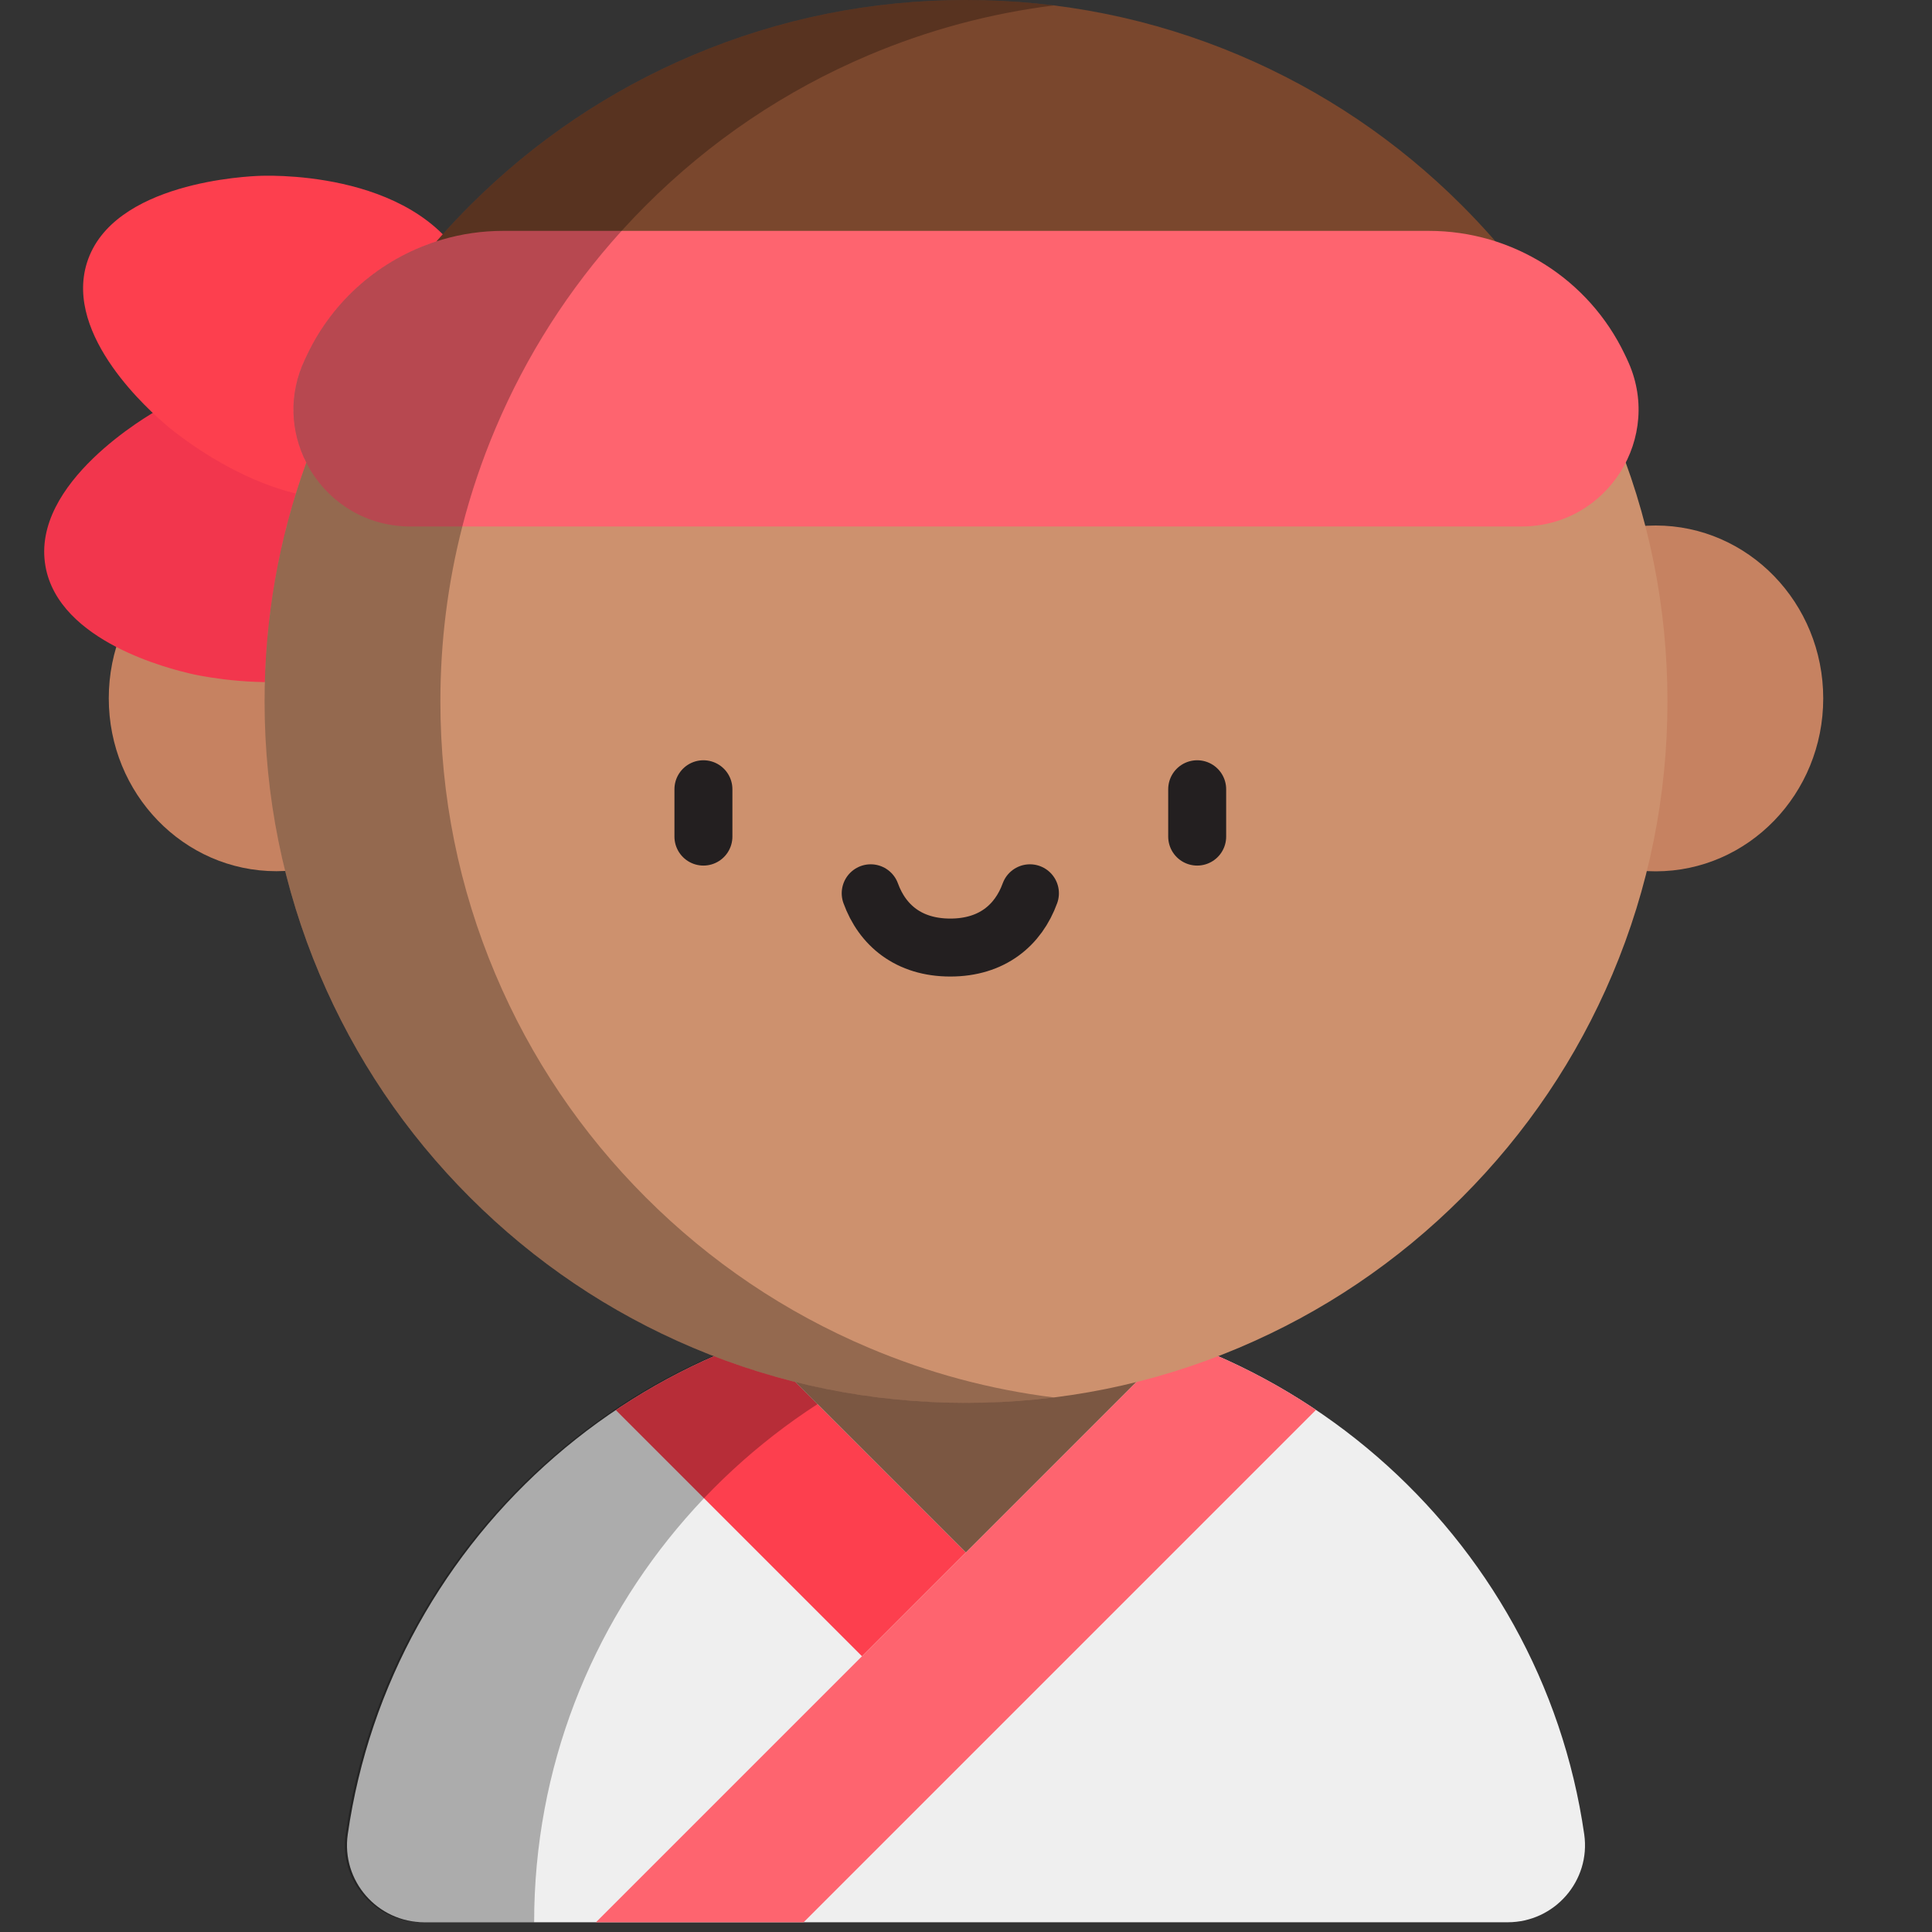 <?xml version="1.0" encoding="UTF-8"?>
<svg xmlns="http://www.w3.org/2000/svg" viewBox="0 0 1000 1000">
  <rect x="0" y="0" width="1000" height="1000" fill="#333333" stroke="none"/>
  <defs>
    <style>
      .cls-1 {
        fill: #f2364d;
      }

      .cls-2 {
        fill: #7a472d;
      }

      .cls-3 {
        opacity: .28;
      }

      .cls-3, .cls-4 {
        mix-blend-mode: multiply;
      }

      .cls-5 {
        fill: #c68261;
      }

      .cls-4 {
        opacity: .4;
      }

      .cls-6 {
        isolation: isolate;
      }

      .cls-7 {
        fill: #fe646f;
      }

      .cls-8 {
        fill: #cd916e;
      }

      .cls-9 {
        fill: #efefef;
      }

      .cls-10 {
        fill: none;
        stroke: #231f20;
        stroke-linecap: round;
        stroke-miterlimit: 10;
        stroke-width: 30px;
      }

      .cls-11 {
        fill: #fd3f4e;
      }
    </style>
  </defs>
  <g class="cls-6">
    <g id="Layer_5">
      <g>
        <g>
          <ellipse class="cls-5" cx="856.95" cy="361.5" rx="86.75" ry="89.5"/>
          <ellipse class="cls-5" cx="143.05" cy="361.43" rx="86.75" ry="89.5"/>
        </g>
        <path class="cls-9" d="M219.63,994.96c-24.29,0-43.08-21.48-39.62-45.53,22.31-155.26,157.08-274.64,319.99-274.64s297.68,119.38,319.99,274.64c3.45,24.04-15.33,45.53-39.62,45.53H219.63Z"/>
        <path class="cls-11" d="M499.91,803.53l-53.74,53.74-127.44-127.43c22.01-14.8,45.97-26.98,71.41-36.08l109.77,109.77Z"/>
        <path class="cls-7" d="M681.15,729.76l-265.2,265.2h-107.48l137.7-137.69,163.56-163.56c25.44,9.1,49.4,21.26,71.42,36.05Z"/>
        <path class="cls-3" d="M549.27,678.71c-154.57,23.98-272.8,156.45-272.8,316.29h-57.97c-24.29,0-43.08-21.49-39.62-45.53,22.31-155.26,157.08-274.64,319.99-274.64,17.14,0,33.98,1.32,50.4,3.88Z"/>
        <path class="cls-8" d="M499.91,803.53l-109.77-109.77c34.3-12.28,71.29-18.97,109.86-18.97s75.47,6.68,109.73,18.92l-109.82,109.82Z"/>
        <path class="cls-4" d="M499.91,803.53l-109.77-109.77c34.3-12.28,71.29-18.97,109.86-18.97s75.47,6.68,109.73,18.92l-109.82,109.82Z"/>
        <path class="cls-1" d="M23.53,293.09c6.98,39.34,65.22,53.25,75.13,55.61,4.58,1.09,95.94,21.58,126.45-36.44,16.8-31.95,9.08-76.15-17.7-101.25-45.24-42.39-116.68-3.89-124.78.63-5.71,3.19-66.76,38.24-59.09,81.44Z"/>
        <path class="cls-11" d="M45,136c-11.95,38.12,33.3,77.33,41,84,3.56,3.09,75.16,63.41,129,26,29.64-20.6,43.18-63.38,31-98-20.58-58.48-101.73-57.28-111-57-6.54.19-76.87,3.13-90,45Z"/>
        <path class="cls-8" d="M165.47,221.74c-18.93,44.76-28.53,92.31-28.53,141.32s9.6,96.56,28.53,141.32c18.29,43.23,44.46,82.06,77.81,115.4s72.17,59.52,115.41,77.81c44.76,18.93,92.3,28.53,141.32,28.53s96.56-9.6,141.32-28.53c43.23-18.29,82.06-44.46,115.4-77.81s59.52-72.17,77.81-115.4c18.93-44.76,28.53-92.31,28.53-141.32s-9.6-96.56-28.53-141.32c-6.63-15.68-14.32-30.77-22.99-45.24H188.46c-8.67,14.47-16.36,29.56-22.99,45.24Z"/>
        <path class="cls-2" d="M641.32,28.53C596.56,9.6,549.01,0,500,0s-96.56,9.6-141.32,28.53c-43.23,18.29-82.06,44.46-115.41,77.81-21.25,21.25-39.57,44.74-54.82,70.16h623.08c-15.24-25.43-33.57-48.91-54.82-70.16-33.34-33.34-72.17-59.52-115.4-77.81Z"/>
        <line class="cls-10" x1="364.09" y1="408.51" x2="364.09" y2="433.02"/>
        <line class="cls-10" x1="619.66" y1="408.51" x2="619.66" y2="433.02"/>
        <path class="cls-10" d="M533.09,462.36c-6.01,16.51-19.63,28.09-41.21,28.09s-35.21-11.57-41.21-28.09"/>
        <path class="cls-7" d="M842.17,185.95l-1.17-2.45h0c-18.63-39.1-58.08-64-101.4-64h-479.21c-43.31,0-82.76,24.9-101.4,64h0s-1.17,2.45-1.17,2.45c-19.17,40.14,10.1,86.55,54.58,86.55h575.17c44.49,0,73.75-46.41,54.58-86.55Z"/>
        <path class="cls-3" d="M449.68,697.6c30.76,13.01,62.84,21.61,95.82,25.72-15,1.87-30.18,2.81-45.5,2.81-49.01,0-96.56-9.6-141.32-28.53-43.23-18.29-82.06-44.47-115.41-77.81-33.34-33.34-59.52-72.17-77.8-115.41-18.93-44.75-28.53-92.3-28.53-141.32,0-42.59,7.25-84.08,21.58-123.59-8.12-15.86-9.38-35.33-.69-53.52l1.17-2.45c13.51-28.36,37.98-49.25,66.93-58.58,5.54-6.37,11.32-12.56,17.34-18.58,33.35-33.34,72.18-59.52,115.41-77.81C403.44,9.6,450.99,0,500,0c15.32,0,30.5.94,45.5,2.81-32.98,4.11-65.06,12.71-95.82,25.72-43.23,18.29-82.06,44.47-115.41,77.81-4.29,4.29-8.47,8.68-12.53,13.16-27.42,30.26-49.34,64.58-65.27,102.24-7.01,16.56-12.73,33.5-17.17,50.76-7.55,29.39-11.36,59.68-11.36,90.56,0,49.02,9.6,96.57,28.53,141.32,18.28,43.24,44.46,82.07,77.8,115.41,33.35,33.34,72.18,59.52,115.41,77.81Z"/>
      </g>
    </g>
  </g>
</svg>